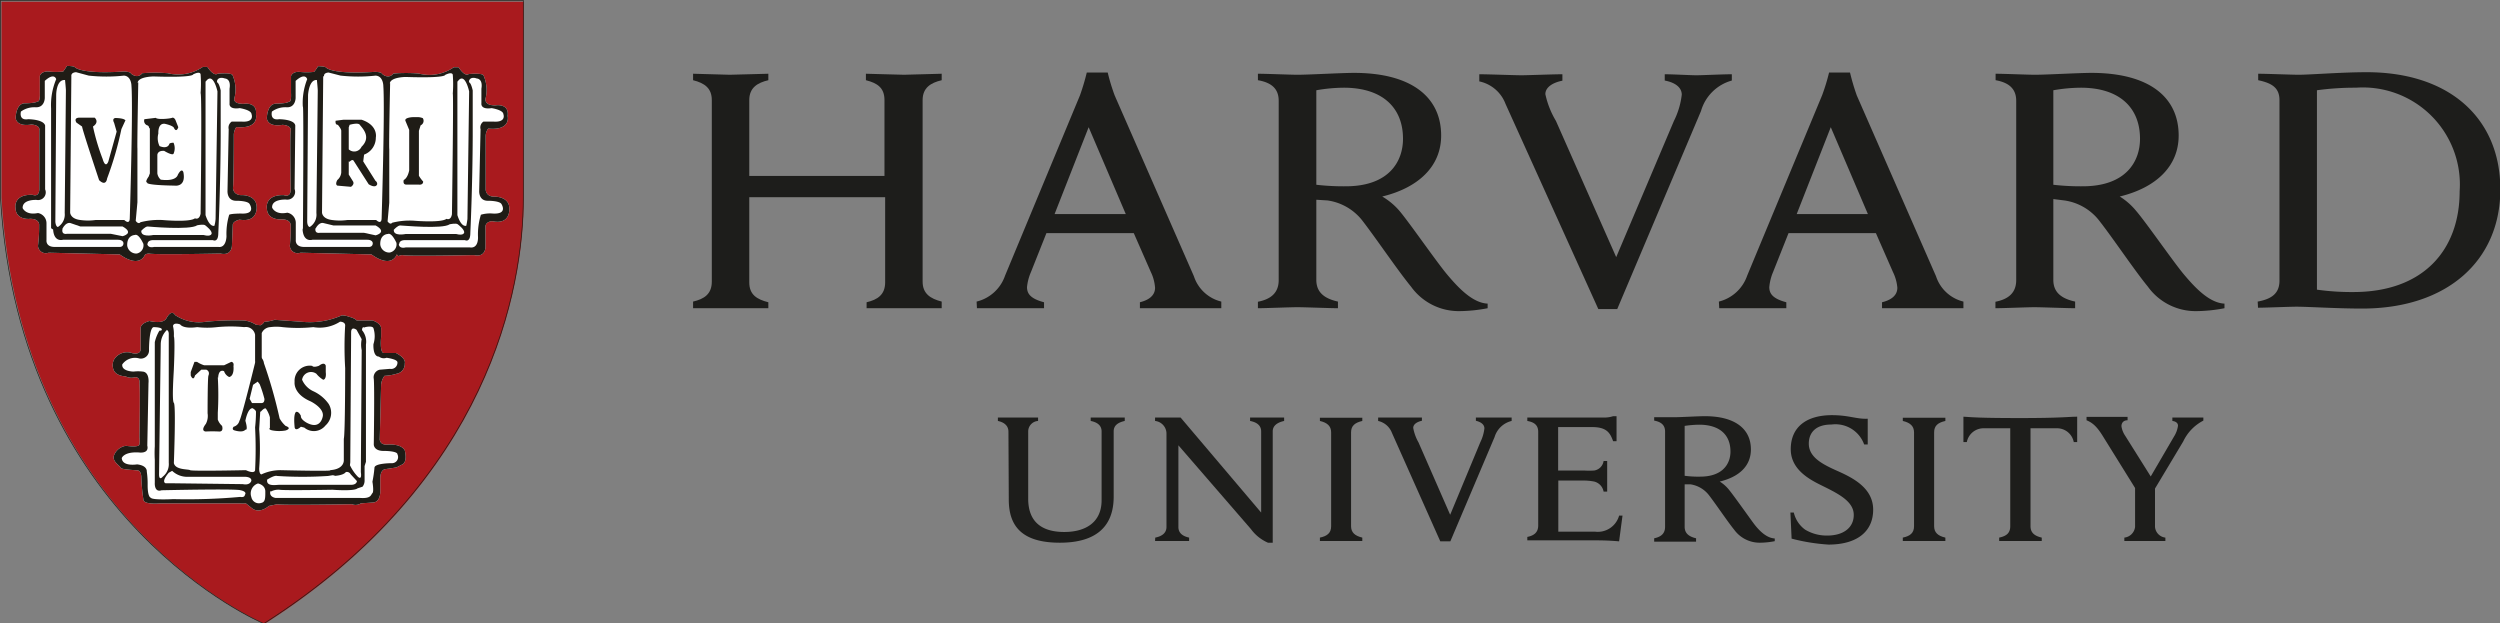 <svg xmlns="http://www.w3.org/2000/svg" xmlns:xlink="http://www.w3.org/1999/xlink" viewBox="0 0 146.81 36.6"><rect x="0" y="0" width="146.81" height="36.6" fill="#808080" stroke="none"/><defs><style>.cls-1,.cls-5,.cls-8,.cls-9{fill:none;}.cls-2{clip-path:url(#clip-path);}.cls-3{fill:#1d1d1b;}.cls-4{fill:#a91a1e;}.cls-5,.cls-8,.cls-9{stroke:#1f1c16;}.cls-5{stroke-width:0.04px;}.cls-6{fill:#fff;}.cls-7{fill:#1f1c16;}.cls-8{stroke-width:0px;}.cls-9{stroke-width:0px;}</style><clipPath id="clip-path" transform="translate(-3.7 -1.9)"><rect class="cls-1" width="153.8" height="40.24"/></clipPath></defs><title>harvard</title><g id="Layer_2" data-name="Layer 2"><g id="Layer_1-2" data-name="Layer 1"><g class="cls-2"><g class="cls-2"><path class="cls-3" d="M62.92,27.25c0-.31-.2-.54-.62-.63v-.2l1.21,0,1.15,0v.2a.62.62,0,0,0-.58.63v3.94c0,1.25.68,1.95,2.12,1.95,1.23,0,2.19-.55,2.19-1.86V27.23c0-.29-.18-.52-.64-.61v-.2l1,0,1,0v.2c-.45.1-.65.3-.65.61v3.84c0,1.72-1,2.7-3.16,2.7s-3-.91-3-2.53Z" transform="translate(-3.7 -1.9)"/><path class="cls-3" d="M71.54,33.47c.47-.09.66-.33.66-.62V27.4a.75.75,0,0,0-.67-.78v-.2l.84,0c.18,0,.47,0,.66,0L77.76,32V27.23c0-.29-.18-.52-.65-.61v-.2l1,0,1,0v.2c-.45.1-.67.31-.67.61v6.54h-.28a2.44,2.44,0,0,1-1-.8L72.9,28.05v4.8c0,.29.17.52.63.62v.2l-1,0-1,0Z" transform="translate(-3.7 -1.9)"/><path class="cls-3" d="M108.84,32h.2a1.72,1.72,0,0,0,.66,1,2.45,2.45,0,0,0,1.31.35c.95,0,1.55-.47,1.55-1.21s-.77-1.18-1.7-1.64c-.68-.34-2-.91-2-2.22s.93-2,2.42-2c1,0,1.44.24,2.1.21V28h-.21a1.79,1.79,0,0,0-1.92-1.17c-1,0-1.33.55-1.33,1.12,0,.8.79,1.21,1.69,1.61s2.09,1,2.09,2.27-.93,2.05-2.63,2.05a11.32,11.32,0,0,1-2.16-.35Z" transform="translate(-3.7 -1.9)"/><path class="cls-3" d="M130.25,30.37v2.47a.69.69,0,0,0,.61.63v.2l-1.22,0-1.19,0v-.2a.71.71,0,0,0,.63-.63V30.48m.07.19-1.92-3.09c-.33-.54-.58-.83-1-1v-.2l1.18,0,1.23,0v.2c-.25,0-.36.16-.36.35a1.33,1.33,0,0,0,.22.56L130,29.88l1.37-2.35a1.57,1.57,0,0,0,.23-.63c0-.14-.1-.25-.33-.28v-.2l.87,0,.95,0v.18a2.64,2.64,0,0,0-1.18,1.22l-1.75,2.92" transform="translate(-3.7 -1.9)"/><path class="cls-3" d="M93.39,26.42H97.9a1.63,1.63,0,0,0,.53-.08h.2l0,1.47h-.2c-.17-.46-.35-.83-1.23-.83h-2v2.55h1.52a4.47,4.47,0,0,0,.6,0,.66.66,0,0,0,.55-.56h.21c0,.22,0,.73,0,.88s0,.68,0,.92h-.21a.74.74,0,0,0-.55-.59,3.09,3.09,0,0,0-.6-.06H95.21v3h2.14a1.3,1.3,0,0,0,1.43-.94l.2,0-.2,1.51c-.69-.06-1.11-.06-1.89-.06H94.63l-1.24,0v-.2c.41-.08.64-.28.64-.67V27.26c0-.35-.18-.56-.64-.64Z" transform="translate(-3.7 -1.9)"/><path class="cls-3" d="M81.87,27.29c0-.37-.23-.57-.66-.67v-.19l1.25,0,1.24,0v.19c-.43.1-.66.28-.66.67V32.8c0,.37.23.57.66.67v.2l-1.24,0-1.25,0v-.2c.44-.09.66-.28.66-.67Z" transform="translate(-3.7 -1.9)"/><path class="cls-3" d="M116.1,27.29c0-.37-.23-.57-.66-.67v-.19l1.25,0,1.25,0v.19c-.44.1-.66.28-.66.67V32.8c0,.37.22.57.66.67v.2l-1.25,0-1.25,0v-.2c.44-.09.66-.28.66-.67Z" transform="translate(-3.7 -1.9)"/><path class="cls-3" d="M122.37,26.45c-2.47,0-2.87-.05-3.37-.08v1.49h.2a1,1,0,0,1,1-.81h1.55V32.8c0,.39-.21.58-.65.67v.2l1.26,0,1.24,0v-.2c-.44-.1-.66-.3-.66-.67V27.05h1.54a1,1,0,0,1,1,.81h.2V26.37c-.5,0-.89.08-3.37.08" transform="translate(-3.7 -1.9)"/><path class="cls-3" d="M102.63,29.84a6,6,0,0,0,.91.05c1.35,0,1.78-.78,1.78-1.47,0-1-.65-1.58-1.84-1.58a6.22,6.22,0,0,0-.85.07Zm0,3c0,.37.24.57.67.67v.2l-1.25,0-1.21,0v-.2c.4-.08.64-.28.64-.67V27.24c0-.34-.19-.56-.64-.64v-.2l1.22,0c.35,0,1.36-.06,1.76-.06,1.73,0,2.7.72,2.7,1.95,0,1-.72,1.62-1.83,1.89a2.15,2.15,0,0,1,.51.44c.3.36,1.13,1.54,1.47,2s.78.88,1.25.9v.16a4.63,4.63,0,0,1-.86.09,1.85,1.85,0,0,1-1.52-.76c-.39-.48-1.06-1.48-1.46-2a1.69,1.69,0,0,0-1.12-.67l-.33,0Z" transform="translate(-3.7 -1.9)"/><path class="cls-3" d="M85.44,27.32a1.13,1.13,0,0,0-.81-.7v-.2l1.34,0,1.23,0v.19c-.24.05-.51.18-.51.42a2.68,2.68,0,0,0,.31.85l1.86,4.25,1.77-4.26a2.48,2.48,0,0,0,.24-.81c0-.23-.2-.38-.5-.45v-.19l1,0,1.1,0v.2a1.38,1.38,0,0,0-1,.94l-2.6,6.13h-.59Z" transform="translate(-3.7 -1.9)"/><path class="cls-3" d="M92.11,8a2.11,2.11,0,0,0-1.54-1.32V6.26c.49,0,2.1.06,2.47.06s1.91-.06,2.41-.06v.38c-.45.08-1,.33-1,.79A5.16,5.16,0,0,0,95.07,9l3.54,8L102,9a4.6,4.6,0,0,0,.46-1.54c0-.43-.4-.72-1-.83V6.26c.44,0,1.52.06,1.86.06s1.59-.06,2.08-.06v.37a2.6,2.6,0,0,0-1.81,1.79L98.67,20.05H97.56Z" transform="translate(-3.7 -1.9)"/><path class="cls-3" d="M44.4,19.61c.65-.15,1.1-.44,1.1-1.17V7.78c0-.7-.42-1-1.1-1.17V6.23l2.15.06c.41,0,1.93-.06,2.27-.06v.38c-.64.15-1.12.44-1.12,1.17v4.45h7.94V7.78c0-.73-.42-1-1.09-1.17V6.23c.33,0,1.83.06,2.24.06L59,6.23v.38c-.64.15-1.12.44-1.12,1.17V18.44c0,.7.45,1,1.12,1.17V20l-2.17,0-2.24,0v-.35c.64-.15,1.09-.44,1.09-1.17v-5H47.7v5c0,.73.45,1,1.12,1.17V20l-2.27,0L44.4,20Z" transform="translate(-3.7 -1.9)"/><path class="cls-3" d="M139.76,18.91a14.65,14.65,0,0,0,2.14.14c4.11,0,6.24-2.47,6.24-5.91a5.7,5.7,0,0,0-6.09-6.09,16.45,16.45,0,0,0-2.29.15Zm-3.48.7c.82-.15,1.28-.48,1.28-1.23V7.78c0-.73-.45-1-1.25-1.17V6.23c.46,0,2,.06,2.37.06.67,0,2.53-.15,4-.15,4.89,0,7.85,2.73,7.85,6.88s-3.08,7-8.12,7c-1.45,0-3.18-.11-3.85-.11-.41,0-1.8.06-2.26.06Z" transform="translate(-3.7 -1.9)"/><path class="cls-3" d="M81,12.75a14,14,0,0,0,1.72.09c2.57,0,3.37-1.48,3.37-2.79,0-1.85-1.23-3-3.48-3A9.74,9.74,0,0,0,81,7.2Zm0,5.59c0,.71.45,1.09,1.27,1.27V20c-.46,0-1.95-.06-2.38-.06S78,20,77.57,20v-.38c.77-.15,1.22-.53,1.22-1.27V7.82c0-.65-.35-1.06-1.22-1.21V6.23c.46,0,1.91.06,2.32.06.67,0,2.57-.11,3.33-.11,3.28,0,5.11,1.36,5.11,3.68,0,1.83-1.36,3.07-3.46,3.58a4,4,0,0,1,1,.83c.58.68,2.18,3,2.82,3.76s1.48,1.66,2.37,1.7V20a9.06,9.06,0,0,1-1.63.17,3.45,3.45,0,0,1-2.87-1.44c-.75-.91-2.06-2.84-2.8-3.8a3.15,3.15,0,0,0-2.11-1.26L81,13.63Z" transform="translate(-3.7 -1.9)"/><path class="cls-3" d="M124.28,12.75a14,14,0,0,0,1.72.09c2.57,0,3.37-1.48,3.37-2.79,0-1.85-1.23-3-3.48-3a9.74,9.74,0,0,0-1.61.15Zm0,5.59c0,.71.45,1.09,1.28,1.27V20c-.46,0-2-.06-2.39-.06s-1.83.06-2.29.06v-.38c.77-.15,1.22-.53,1.22-1.27V7.82c0-.65-.36-1.06-1.21-1.21V6.23c.46,0,1.9.06,2.31.06.67,0,2.58-.11,3.32-.11,3.3,0,5.12,1.36,5.12,3.68,0,1.83-1.36,3.07-3.46,3.58a3.88,3.88,0,0,1,.95.83c.59.68,2.19,3,2.83,3.76s1.48,1.66,2.37,1.7V20a9,9,0,0,1-1.62.17,3.45,3.45,0,0,1-2.88-1.44c-.75-.91-2.05-2.84-2.8-3.8a3.15,3.15,0,0,0-2.11-1.26l-.64-.08Z" transform="translate(-3.7 -1.9)"/><path class="cls-3" d="M69.81,14.47l-2.18-5.1-2,5.1Zm-8.76,5.14a2.35,2.35,0,0,0,1.67-1.52L67.12,7.5a13.09,13.09,0,0,0,.4-1.34h1.23a11.52,11.52,0,0,0,.41,1.35l4.65,10.61a2.25,2.25,0,0,0,1.61,1.49V20l-2.43,0-2.35,0v-.35c.68-.17.89-.51.89-.85a2.54,2.54,0,0,0-.25-.93l-1-2.28H65.15l-.91,2.29a2.94,2.94,0,0,0-.23.88c0,.38.2.68,1,.89V20l-1.94,0-2,0Z" transform="translate(-3.7 -1.9)"/><path class="cls-3" d="M113.39,14.47l-2.18-5.1-2,5.1Zm-8.75,5.14a2.36,2.36,0,0,0,1.66-1.52L110.7,7.5a11.57,11.57,0,0,0,.41-1.34h1.23a13,13,0,0,0,.4,1.35l4.65,10.61A2.25,2.25,0,0,0,119,19.61V20l-2.43,0-2.35,0v-.35c.69-.17.9-.51.9-.85a2.57,2.57,0,0,0-.26-.93l-1-2.28h-5.13l-.91,2.29a2.92,2.92,0,0,0-.22.88c0,.38.2.68,1,.89V20l-1.94,0-2,0Z" transform="translate(-3.7 -1.9)"/><path class="cls-4" d="M3.79,2H34.46V13.54c0,5.31-2,16.57-15.22,25,0,0-14.35-6-15.45-25Z" transform="translate(-3.7 -1.9)"/><path class="cls-5" d="M3.73,1.92h30.7v11.6c0,5.31-2,16.57-15.24,25,0,0-14.36-6-15.46-25Z" transform="translate(-3.7 -1.9)"/><path class="cls-6" d="M27,16.84s-.27.87-1.49,0l-4.17-.1a.46.46,0,0,1-.62-.4,9.49,9.49,0,0,0,.05-1.24s0-.32-.53-.32c0,0-.84.09-.87-.65,0,0-.14-.8,1-.77,0,0,.38.17.4-.3,0,0-.05-3.23,0-3.48,0,0,.1-.3-.48-.35,0,0-.82.18-.92-.37,0,0,0-.82.5-.87,0,0,.67,0,.8-.12,0,0,.15.09.12-.5l0-1s.07-.27.49-.25a3.71,3.71,0,0,0,.87,0,3.2,3.2,0,0,0,.23-.33s.4,0,.47.08.6.4,2.86.25c0,0,.35,0,.42.1s.42.32.67,0a8.82,8.82,0,0,1,1.49,0,2.51,2.51,0,0,0,2.06-.37l.28,0s.35.57.59.4c0,0,.75-.08.87.07a2.11,2.11,0,0,1,.13,1.34s-.15.43.57.43c0,0,.82-.15.72.62,0,0,.22.87-1.14.74a.75.75,0,0,0-.15.43s0,2.83,0,3.15c0,0,0,.45.57.42,0,0,.8,0,.82.67,0,0,.1,1-1,.77,0,0-.35,0-.4.28l0,1.24s0,.62-.67.47c-.1,0-3.88.08-4.2,0,0,0-.18,0-.23.07" transform="translate(-3.7 -1.9)"/><path class="cls-6" d="M19,21a.5.5,0,0,0,.22-.2,2.34,2.34,0,0,0,.6-.12l1.64.12a4.6,4.6,0,0,0,2.31-.38,1.18,1.18,0,0,1,.42.08s.35.08.45.22l.94,0s.55.17.5.52v.45s-.1.89.15.94h.72s.6.28.52.62a.58.58,0,0,1-.49.6,2.81,2.81,0,0,1-.7.12,1.05,1.05,0,0,0-.2.5L26,27.71s0,.34.47.3c0,0,.77-.08,1,.34,0,0,.2.72-.2.85l-.29.15-.65.1s-.27,0-.3.49v.87s0,.6-.45.6l-.69.05a.57.57,0,0,1-.52.05s-4.23.07-4.38,0l-.5.1s-.54.5-1,.13l-.35-.28a1.39,1.39,0,0,1-.35,0c-.1,0-4.67,0-4.67,0s-1,.1-1-.23A11.32,11.32,0,0,1,12,29.92s0-.37-.22-.4c0,0-1-.05-1-.15s-.53-.37-.38-.74a.88.88,0,0,1,.7-.55s.79.13.79-.1a1.38,1.38,0,0,0,0-.4s.05-2.95,0-3.15c0,0,.07-.38-.25-.38a.79.79,0,0,1-.57-.05s-.6,0-.72-.44a.73.73,0,0,1,.05-.55.9.9,0,0,1,1.07-.37s.44.12.49-.2l0-1.2s-.1-.32.52-.49c0,0,.8.22,1-.17,0,0,.28-.55.5-.18a2.5,2.5,0,0,0,1.77.4,17.08,17.08,0,0,1,2.28-.08,1.63,1.63,0,0,1,.7.25Z" transform="translate(-3.7 -1.9)"/><path class="cls-6" d="M12.22,16.84s-.27.87-1.49,0l-4.18-.1a.46.46,0,0,1-.62-.4A9.49,9.49,0,0,0,6,15.08s0-.33-.52-.33c0,0-.85.11-.87-.64,0,0-.15-.8,1-.77,0,0,.37.17.4-.3,0,0,0-3.23,0-3.48,0,0,.1-.3-.47-.35,0,0-.82.18-.92-.37,0,0,0-.82.5-.87,0,0,.67,0,.79-.12,0,0,.15.1.13-.5l0-1s.08-.27.5-.25a3.71,3.71,0,0,0,.87,0,3.62,3.62,0,0,0,.22-.33s.4,0,.47.08.6.4,2.86.25c0,0,.35,0,.42.1s.43.32.67,0a9,9,0,0,1,1.5,0,2.56,2.56,0,0,0,2.06-.37l.27,0s.35.57.6.4c0,0,.74-.08.87.07a2.07,2.07,0,0,1,.12,1.34S17.31,8,18,8c0,0,.82-.15.73.62,0,0,.22.87-1.15.74a.84.84,0,0,0-.15.43s0,2.83-.05,3.15c0,0,0,.45.57.42,0,0,.8,0,.82.68,0,0,.1.94-1,.76,0,0-.35.06-.4.28l-.05,1.24s0,.62-.67.47c-.1,0-3.87.08-4.2,0,0,0-.17,0-.22.07" transform="translate(-3.7 -1.9)"/><path class="cls-7" d="M27,16.84s-.27.87-1.49,0l-4.17-.1a.46.46,0,0,1-.62-.4,9.49,9.49,0,0,0,.05-1.24s0-.32-.53-.32c0,0-.84.09-.87-.65,0,0-.14-.8,1-.77,0,0,.38.17.4-.3,0,0-.05-3.23,0-3.48,0,0,.1-.3-.48-.35,0,0-.82.18-.92-.37,0,0,0-.82.5-.87,0,0,.67,0,.8-.12,0,0,.15.09.12-.5l0-1s.07-.27.49-.25a3.71,3.71,0,0,0,.87,0,3.2,3.2,0,0,0,.23-.33s.4,0,.47.08.6.4,2.86.25c0,0,.35,0,.42.1s.42.32.67,0a8.82,8.82,0,0,1,1.49,0,2.51,2.51,0,0,0,2.06-.37l.28,0s.35.57.59.4c0,0,.75-.08.87.07a2.11,2.11,0,0,1,.13,1.34s-.15.43.57.43c0,0,.82-.15.72.62,0,0,.22.87-1.14.74a.75.75,0,0,0-.15.43s0,2.83,0,3.15c0,0,0,.45.57.42,0,0,.8,0,.82.67,0,0,.1,1-1,.77,0,0-.35,0-.4.28l0,1.24s0,.62-.67.47c-.1,0-3.88.08-4.2,0,0,0-.18,0-.23.07" transform="translate(-3.7 -1.9)"/><path class="cls-8" d="M27,16.84s-.27.88-1.49,0l-4.17-.1a.46.46,0,0,1-.62-.4,9.49,9.49,0,0,0,.05-1.24s0-.32-.53-.32c0,0-.84.1-.87-.65,0,0-.14-.8,1-.77,0,0,.38.17.4-.3,0,0-.05-3.23,0-3.48,0,0,.1-.3-.48-.35,0,0-.82.18-.92-.37,0,0,0-.82.5-.87,0,0,.67,0,.8-.12,0,0,.15.09.12-.5l0-1s.07-.27.49-.25a3.71,3.71,0,0,0,.87,0,3.2,3.2,0,0,0,.23-.33s.4,0,.47.08.6.4,2.86.25c0,0,.35,0,.42.1s.42.32.67,0a8.82,8.82,0,0,1,1.49,0,2.56,2.56,0,0,0,2.06-.37l.28,0s.35.57.59.4c0,0,.75-.08.87.07a2.11,2.11,0,0,1,.13,1.34s-.15.43.57.43c0,0,.82-.15.72.62,0,0,.22.87-1.14.74a.75.75,0,0,0-.15.43s0,2.83,0,3.15c0,0,0,.45.57.43,0,0,.8-.06.82.66,0,0,.1,1-1,.77,0,0-.35.06-.4.28l0,1.24s0,.62-.67.47c-.1,0-3.88.08-4.2,0C27.23,16.77,27.05,16.75,27,16.84Z" transform="translate(-3.7 -1.9)"/><path class="cls-6" d="M22.31,6.6s.05.5.05.63-.08,7.18-.08,7.18a.85.85,0,0,1-.39.82s-.13,0-.15-.3l.05-7.45s.05-.93.52-.88" transform="translate(-3.7 -1.9)"/><path class="cls-9" d="M22.31,6.6s.05.5.05.63-.08,7.18-.08,7.18a.84.84,0,0,1-.39.82s-.13,0-.15-.3l.05-7.46S21.83,6.55,22.31,6.6Z" transform="translate(-3.7 -1.9)"/><path class="cls-6" d="M21.49,15.3s.05-7,0-7.13,0,.1,0,.1a3.79,3.79,0,0,1,.25-1.72s-.1-.42-.68.1l0,1s0,.57-.52.55a1.34,1.34,0,0,0-.87.25s-.15.54.42.45c0,0,.9,0,.95.37L21,13a.46.46,0,0,1-.5.62s-.85-.05-.82.47c0,0,.17.45.89.3a.61.61,0,0,1,.5.6V16s-.05.38.45.4h3.87s.2,0,.2-.22c0,0,0-.2-.32-.2l-3.23,0s-.52.17-.57-.6" transform="translate(-3.7 -1.9)"/><path class="cls-6" d="M22.23,15.29s-.1.35.28.28h2.56l.69.15s.72-.18,0-.58c0,0-2.28,0-2.48,0L22.7,15s-.24-.1-.47.32" transform="translate(-3.7 -1.9)"/><path class="cls-9" d="M22.23,15.29s-.1.35.28.28h2.56l.69.15s.72-.18,0-.58c0,0-2.28,0-2.48,0L22.7,15S22.46,14.87,22.23,15.29Z" transform="translate(-3.7 -1.9)"/><path class="cls-6" d="M26.48,15.64s-.47,0-.45.62a.53.53,0,0,0,.55.47.49.49,0,0,0,.4-.57s-.27-.62-.5-.52" transform="translate(-3.7 -1.9)"/><path class="cls-6" d="M26.83,15.39s.22-.25.37-.25,2.49.23,2.91-.07c0,0,.37-.08.47,0s.38.3.38.47c0,0,0,.23-.48.1l-2.95,0s-.78.17-.7-.28" transform="translate(-3.7 -1.9)"/><path class="cls-9" d="M26.83,15.39s.22-.25.37-.25,2.49.23,2.91-.07c0,0,.37-.08.47,0s.38.3.38.47c0,0,0,.23-.48.1l-2.95,0S26.75,15.84,26.83,15.39Z" transform="translate(-3.7 -1.9)"/><path class="cls-6" d="M27.15,16.2s0-.2.35-.2L31,16s.32.18.32-.42c0,0,.13-2.71.14-5.69,0-.89,0-1.82,0-2.68,0,0-.08-.38-.18-.45s0-.4.42-.25c0,0,.37,0,.27.6l0,.86s-.07.38.6.28c0,0,.67.1.69.35,0,0,.2.5-.59.44h-.58a.41.41,0,0,0-.17.45l-.08,3.61s-.05.62.55.59c0,0,.62,0,.75.18,0,0,.42.62-.5.57a1.88,1.88,0,0,0-.7.07,3.89,3.89,0,0,0-.17,1.3s.05.69-.47.62c0,0-3.46,0-3.78,0,0,0-.35.1-.4-.17" transform="translate(-3.7 -1.9)"/><path class="cls-6" d="M22.68,6.38l-.07,8s0,.37.59.44a3.31,3.31,0,0,0,.9,0s.47,0,1.69,0c0,0,.3.3.32-.08,0,0,.2-6.46.1-7.8,0,0,0-.57-.45-.6a9.42,9.42,0,0,1-2.06,0L23,6.16s-.3,0-.27.22" transform="translate(-3.7 -1.9)"/><path class="cls-6" d="M26.61,6.78s-.08,3.75-.05,3.87l0,3.16-.1,1.09s.15.23.27.08A4.16,4.16,0,0,1,28,14.86s1.6.14,1.92-.11c0,0,.25.13.32-.27,0,0,.1-7,.05-7.08a7.39,7.39,0,0,0,0-1.1s0-.22-.45,0c0,0,.05.2-2.31.12,0,0-.89,0-.94.38" transform="translate(-3.7 -1.9)"/><path class="cls-6" d="M30.56,6.68l0,7.85s.19.7.52.63a3.73,3.73,0,0,0,.07-.4l.1-7.49s-.25-1.19-.67-.59" transform="translate(-3.7 -1.9)"/><path class="cls-9" d="M30.56,6.68l0,7.85s.2.7.53.63a1.86,1.86,0,0,0,.07-.4l.1-7.49S31,6.08,30.56,6.68Z" transform="translate(-3.7 -1.9)"/><path class="cls-7" d="M27.51,9c-.08-.2.42-.22.42-.22l.25,0a.77.77,0,0,1,.35.06.29.29,0,0,1-.13.42l-.1.32c0,.28,0,2.64,0,2.64a1.84,1.84,0,0,0,.25.34c0,.23-.27.18-.27.18l-.72,0c-.23,0-.15-.27-.15-.27.25-.13.32-.57.32-.57V9.53Z" transform="translate(-3.7 -1.9)"/><path class="cls-7" d="M24.18,9.38c0,.54,0,1.29,0,1.29a.47.47,0,0,0,.75-.15c.62-.6,0-1.14-.1-1.29s-.6,0-.6,0Zm0,2,0,.77.23.37c.15.2-.1.35-.1.35l-.8-.07c-.15-.08,0-.33,0-.33a.64.64,0,0,0,.23-.44l0-1.45,0-1c0-.12-.2-.35-.2-.35-.18,0-.13-.24-.13-.24s.47-.06.47-.06h1.05c1,.33.84,1.05.84,1.05a1.06,1.06,0,0,1-.69,1l-.05.4.72,1.14a.22.22,0,0,1,.1.2c-.1.27-.5,0-.5,0l-.89-1.39c-.08-.1-.23.07-.23.07" transform="translate(-3.7 -1.9)"/><path class="cls-7" d="M19,21a.5.5,0,0,0,.22-.2,2.34,2.34,0,0,0,.6-.12l1.64.12a4.6,4.6,0,0,0,2.31-.38,1.18,1.18,0,0,1,.42.08s.35.08.45.22l.94,0s.55.17.5.52v.45s-.1.89.15.94h.72s.6.28.52.62a.58.58,0,0,1-.49.6,2.81,2.81,0,0,1-.7.12,1.05,1.05,0,0,0-.2.5L26,27.71s0,.34.47.3c0,0,.77-.08,1,.34,0,0,.2.72-.2.85l-.29.15-.65.1s-.27,0-.3.49v.87s0,.6-.45.6l-.69.05a.57.57,0,0,1-.52.05s-4.23.07-4.38,0l-.5.1s-.54.5-1,.13l-.35-.28a1.39,1.39,0,0,1-.35,0c-.1,0-4.67,0-4.67,0s-1,.1-1-.23A11.32,11.32,0,0,1,12,29.92s0-.37-.22-.4c0,0-1-.05-1-.15s-.53-.37-.38-.74a.88.88,0,0,1,.7-.55s.79.13.79-.1a1.38,1.38,0,0,0,0-.4s.05-2.95,0-3.15c0,0,.07-.38-.25-.38a.79.79,0,0,1-.57-.05s-.6,0-.72-.44a.73.73,0,0,1,.05-.55.9.9,0,0,1,1.07-.37s.44.12.49-.2l0-1.2s-.1-.32.52-.49c0,0,.8.22,1-.17,0,0,.28-.55.5-.18a2.5,2.5,0,0,0,1.77.4,17.08,17.08,0,0,1,2.28-.08,1.63,1.63,0,0,1,.7.25Z" transform="translate(-3.7 -1.9)"/><path class="cls-8" d="M19,21a.5.5,0,0,0,.22-.2,2,2,0,0,0,.6-.13l1.64.13a4.6,4.6,0,0,0,2.31-.38,1.18,1.18,0,0,1,.42.08s.35.07.45.22l.94,0s.55.17.5.52v.45s-.1.89.15.94h.72s.6.28.52.62a.58.58,0,0,1-.49.6,2.81,2.81,0,0,1-.7.12,1.17,1.17,0,0,0-.2.5L26,27.68s0,.34.47.3c0,0,.77-.08,1,.34,0,0,.2.72-.2.85l-.29.15-.65.1s-.27,0-.3.49v.87s0,.6-.45.6l-.69.05a.57.57,0,0,1-.52.05s-4.23.08-4.38,0l-.5.1s-.54.5-1,.13l-.35-.28a1.39,1.39,0,0,1-.35,0c-.1,0-4.67.05-4.67.05s-1,.1-1-.22A11.5,11.5,0,0,1,12,29.89s0-.37-.22-.4c0,0-1,0-1-.15s-.52-.37-.37-.74a.88.88,0,0,1,.7-.55s.79.13.79-.1a1.38,1.38,0,0,0,0-.4S12,24.6,12,24.4c0,0,.07-.38-.25-.38a.79.79,0,0,1-.57-.05s-.6,0-.72-.44a.73.73,0,0,1,.05-.55.9.9,0,0,1,1.07-.37s.44.12.49-.2l0-1.2s-.1-.32.52-.49c0,0,.79.22,1-.18,0,0,.28-.54.5-.17a2.48,2.48,0,0,0,1.76.4,17.23,17.23,0,0,1,2.29-.08,1.63,1.63,0,0,1,.7.25Z" transform="translate(-3.7 -1.9)"/><path class="cls-6" d="M19.62,30.76a.93.93,0,0,1,.5-.1c.2.05,3.11,0,3.11,0s1.26.1,1.46-.08l.3-.1a.57.57,0,0,0,.12-.34c0-.2,0-.87,0-.87l.08-.25s0-.25,0-6.89a1.05,1.05,0,0,0-.23-.84s0-.2.1-.17.05,0,.05,0,.45-.12.52.05a1.54,1.54,0,0,1,0,.94s-.05.73.32.73a.47.47,0,0,0,.45.07s.64.08.64.27a.37.37,0,0,1-.44.38l-.6.05a.46.46,0,0,0-.35.54c.05.47,0,3.86,0,3.86s0,.39.62.37c0,0,.77,0,.77.2a.36.36,0,0,1-.35.52s-1,0-1,.27a7,7,0,0,1-.12.82s.1.57,0,.67-.07.33-.74.28c0,0-4.28,0-4.95,0,0,0-.4-.05-.3-.4" transform="translate(-3.7 -1.9)"/><path class="cls-6" d="M18.85,30.29s.43.08.43.47,0,.62-.23.67a.45.45,0,0,1-.59-.34.62.62,0,0,1,.39-.8" transform="translate(-3.7 -1.9)"/><path class="cls-6" d="M19.35,30.09s.45-.3.62-.24a22.71,22.71,0,0,0,3,0c.69-.12.27,0,.27,0s.6,0,.77-.23a.25.25,0,0,1,.28.13l.37.4s0,.24-.4.22c0,0-4,0-4.17,0s-.77.12-.7-.3" transform="translate(-3.7 -1.9)"/><path class="cls-9" d="M19.35,30.09s.45-.3.62-.25a22.29,22.29,0,0,0,3,0c.7-.12.27,0,.27,0s.6,0,.77-.22a.25.25,0,0,1,.28.13l.37.4s0,.24-.4.22c0,0-4,0-4.18,0S19.27,30.51,19.35,30.09Z" transform="translate(-3.7 -1.9)"/><path class="cls-6" d="M13.46,21.27s.17,0,.15.3l0,7.5a.93.93,0,0,1-.35.82s-.22.28-.22-.14l.1-7.66a1.18,1.18,0,0,1,.37-.82" transform="translate(-3.7 -1.9)"/><path class="cls-9" d="M13.46,21.27s.17,0,.15.3l0,7.5a1,1,0,0,1-.35.83s-.23.27-.23-.15l.11-7.66A1.18,1.18,0,0,1,13.46,21.27Z" transform="translate(-3.7 -1.9)"/><path class="cls-6" d="M13.06,21.32a2.38,2.38,0,0,0-.27.67l0,1.67s0,1.07,0,1.19,0,3.26,0,3.26a6.69,6.69,0,0,0,0,.79v1.34s-.05.6.4.45c0,0,4.37-.1,4.64,0,0,0,.4.07.25.27,0,0,0,.17-.27.12a34.18,34.18,0,0,1-3.93.13s-1.24.07-1.32-.08c0,0-.19,0-.19-.74a5.05,5.05,0,0,0-.05-.8s.05-.35-.57-.42c0,0-.87.15-.9-.37,0,0,.12-.38,1-.33,0,0,.62.1.5-.4l.07-3.67s.08-.65-.35-.68a2.06,2.06,0,0,0-.52,0s-.72,0-.67-.42a.91.91,0,0,1,1-.35.48.48,0,0,0,.57-.52s0-1.27.27-1.32c0,0,.63,0,.45.2" transform="translate(-3.7 -1.9)"/><path class="cls-6" d="M13.81,29.55a1.28,1.28,0,0,0,.92.35l3.37,0s.38,0,.36.23c0,0-.06.29-.5.2l-4.08-.05-.45,0s-.3-.05.18-.62Z" transform="translate(-3.7 -1.9)"/><path class="cls-9" d="M13.81,29.55a1.23,1.23,0,0,0,.92.34l3.38.05s.37,0,.35.23c0,0-.05.3-.5.2l-4.08-.05-.45,0s-.3-.05.18-.62Z" transform="translate(-3.7 -1.9)"/><path class="cls-6" d="M24.25,29.22a2.55,2.55,0,0,0,.44.65s.28.32.2-.25l.05-7.16a1.56,1.56,0,0,1,0-.64l-.3-.55s-.32-.25-.32.15l-.05,7.63Z" transform="translate(-3.7 -1.9)"/><path class="cls-9" d="M24.24,29.22a2.64,2.64,0,0,0,.45.65s.28.32.2-.25l.05-7.16a1.56,1.56,0,0,1,0-.64l-.3-.55s-.32-.25-.32.15l-.05,7.63Z" transform="translate(-3.7 -1.9)"/><path class="cls-6" d="M18.73,25.82A8.56,8.56,0,0,1,18.68,27a24.34,24.34,0,0,1,0,2.51s0,.25-.54,0c0,0-3.18.07-3.28,0s-.87,0-.95-.42c0,0,.13-3.4,0-3.53s0-1.86,0-2c0,0,.08-1.71,0-1.91a2.14,2.14,0,0,0-.05-.6s0-.24.42-.1c0,0,.15.28,1,.16a5,5,0,0,0,1.17,0,8.24,8.24,0,0,1,1.59,0,.55.55,0,0,1,.64.45l0,1.54.15.5.17-.13.07-.37,0-1.64a.58.58,0,0,1,.5-.35,2.74,2.74,0,0,1,.72,0,8.59,8.59,0,0,0,1.81,0,2.21,2.21,0,0,0,1.57-.32s.3,0,.3.22a20.73,20.73,0,0,0,0,2.51s0,3.88-.08,4.15l0,1.25s.05.54-.82.59c0,0,.55.08-2.88,0a2.61,2.61,0,0,0-1.14.25s-.13,0-.13-.35a15.37,15.37,0,0,0,0-2.31L19,25.79Z" transform="translate(-3.7 -1.9)"/><path class="cls-7" d="M16.49,24.05a18.07,18.07,0,0,1,0,2.09l0,.4a.91.91,0,0,0,.25.37s.12.35-.18.33a7.51,7.51,0,0,0-.77,0s-.35,0,0-.45a1,1,0,0,0,.1-.62s0-2.09.05-2.21.05-.27-.12-.35l-.3,0-.37.34s-.08.38-.25,0v-.2l.22-.6.15,0a1.59,1.59,0,0,0,.42.2h1.17l.42-.2s.18,0,.13.25c0,0,.07.57-.25.64a.56.56,0,0,1-.3-.34s-.32-.18-.35.39" transform="translate(-3.7 -1.9)"/><path class="cls-7" d="M22,23.38a.89.89,0,0,0-1,.95s-.11.69.94,1.14c0,0,.77.37.72.85,0,0-.1.84-.92.42,0,0-.4-.2-.37-.42,0,0-.13-.28-.28-.23,0,0-.17.05-.09.87,0,0,0,.33.37,0l.2.05a.87.87,0,0,0,1.24-.12A1,1,0,0,0,23,25.62a2.25,2.25,0,0,0-.89-.74,1.32,1.32,0,0,1-.67-.68.53.53,0,0,1,.84-.35,1.49,1.49,0,0,0,.4.35s.2,0,.15-.45l0-.37s-.05-.27-.4,0c0,0-.32.13-.4,0" transform="translate(-3.7 -1.9)"/><path class="cls-7" d="M18.56,24.5l-.2.82.14.25.55,0c.15,0,.18-.12.18-.24a6.93,6.93,0,0,0-.28-.87l-.12-.15ZM19,22.86a.56.56,0,0,1,.2.37,28.35,28.35,0,0,1,.92,3.24,1.68,1.68,0,0,0,.35.44c.42.15,0,.27,0,.27a2.16,2.16,0,0,1-.75,0c-.3-.05-.17-.15-.17-.15s0-.62,0-.62a1.58,1.58,0,0,0-.24-.52c-.1-.05-.28.17-.28.17s-.27.1-.3,0-.2-.19-.2-.19c-.29,0-.42.74-.42.74.18.62,0,.52,0,.52-.15.2-.62.05-.62.05-.22-.05-.07-.22-.07-.22a.48.48,0,0,0,.34-.35c.13-.18.92-3.41.92-3.41s.13-.44.3-.32" transform="translate(-3.7 -1.9)"/><path class="cls-7" d="M12.22,16.84s-.27.87-1.49,0l-4.18-.1a.46.46,0,0,1-.62-.4A9.49,9.49,0,0,0,6,15.08s0-.33-.52-.33c0,0-.85.11-.87-.64,0,0-.15-.8,1-.77,0,0,.37.17.4-.3,0,0,0-3.23,0-3.48,0,0,.1-.3-.47-.35,0,0-.82.18-.92-.37,0,0,0-.82.5-.87,0,0,.67,0,.79-.12,0,0,.15.1.13-.5l0-1s.08-.27.5-.25a3.71,3.71,0,0,0,.87,0,3.62,3.62,0,0,0,.22-.33s.4,0,.47.08.6.4,2.86.25c0,0,.35,0,.42.1s.43.32.67,0a9,9,0,0,1,1.5,0,2.56,2.56,0,0,0,2.06-.37l.27,0s.35.57.6.4c0,0,.74-.08.87.07a2.07,2.07,0,0,1,.12,1.34S17.31,8,18,8c0,0,.82-.15.73.62,0,0,.22.87-1.15.74a.84.84,0,0,0-.15.43s0,2.83-.05,3.15c0,0,0,.45.57.42,0,0,.8,0,.82.68,0,0,.1.94-1,.76,0,0-.35.06-.4.28l-.05,1.24s0,.62-.67.47c-.1,0-3.87.08-4.2,0,0,0-.17,0-.22.07" transform="translate(-3.7 -1.9)"/><path class="cls-8" d="M12.22,16.84s-.27.88-1.49,0l-4.18-.1a.46.46,0,0,1-.62-.4A9.49,9.49,0,0,0,6,15.08s0-.32-.52-.32c0,0-.85.1-.87-.65,0,0-.15-.8,1-.77,0,0,.37.17.39-.3,0,0,0-3.23,0-3.48,0,0,.1-.3-.47-.35,0,0-.82.18-.92-.37,0,0,0-.82.5-.87,0,0,.67,0,.79-.12,0,0,.15.1.12-.5l0-1s.07-.27.5-.25a3.71,3.71,0,0,0,.87,0,3.62,3.62,0,0,0,.22-.33s.4,0,.47.08.6.4,2.86.25c0,0,.35,0,.42.1s.43.32.67,0a9,9,0,0,1,1.5,0,2.56,2.56,0,0,0,2.06-.37l.27,0s.35.57.6.4c0,0,.74-.08.87.07a2.07,2.07,0,0,1,.12,1.34S17.31,8,18,8c0,0,.83-.15.73.62,0,0,.22.87-1.15.74a.84.84,0,0,0-.15.43s0,2.83-.05,3.15c0,0,0,.45.57.43,0,0,.8-.06.83.67,0,0,.09.94-1,.76,0,0-.35.06-.4.28l-.05,1.24s0,.62-.67.47c-.1,0-3.87.08-4.2,0C12.44,16.77,12.27,16.75,12.22,16.84Z" transform="translate(-3.7 -1.9)"/><path class="cls-6" d="M7.52,6.6s.05.5.05.62-.07,7.19-.07,7.19a.86.86,0,0,1-.4.82s-.12,0-.15-.3L7,7.47s0-.92.52-.87" transform="translate(-3.7 -1.9)"/><path class="cls-9" d="M7.52,6.6s.05.5.05.62-.07,7.19-.07,7.19a.86.86,0,0,1-.4.82s-.12,0-.15-.3L7,7.47S7.05,6.55,7.52,6.6Z" transform="translate(-3.7 -1.9)"/><path class="cls-6" d="M6.7,15.3s0-7,0-7.13,0,.1,0,.1A3.94,3.94,0,0,1,7,6.55s-.1-.42-.67.1l0,1s0,.57-.53.55a1.35,1.35,0,0,0-.87.25s-.15.54.42.45c0,0,.9,0,1,.37l0,3.75a.45.45,0,0,1-.5.62s-.84-.05-.82.48c0,0,.18.44.9.29a.61.61,0,0,1,.5.6V16s-.06.38.44.4h3.88s.2,0,.2-.22c0,0,0-.2-.33-.2l-3.22,0s-.53.17-.58-.6" transform="translate(-3.7 -1.9)"/><path class="cls-6" d="M7.37,15.35s-.1.35.28.28h2.56l.69.14s.72-.17,0-.57c0,0-2.29,0-2.48,0L7.84,15s-.24-.1-.47.32" transform="translate(-3.7 -1.9)"/><path class="cls-9" d="M7.37,15.35s-.1.35.27.27h2.57l.69.15s.73-.17,0-.57c0,0-2.29,0-2.48,0L7.84,15S7.59,14.93,7.37,15.35Z" transform="translate(-3.7 -1.9)"/><path class="cls-6" d="M11.62,15.7s-.47,0-.45.62a.54.54,0,0,0,.55.47.49.49,0,0,0,.4-.57s-.27-.62-.5-.52" transform="translate(-3.7 -1.9)"/><path class="cls-6" d="M12,15.45s.22-.25.37-.25c0,0,2.49.23,2.91-.07,0,0,.37-.08.47,0s.38.3.38.47c0,0,0,.23-.48.1l-2.95,0s-.77.17-.7-.28" transform="translate(-3.7 -1.9)"/><path class="cls-9" d="M12,15.45s.22-.25.37-.25c0,0,2.49.23,2.91-.07,0,0,.38-.08.47,0s.38.3.38.47c0,0,0,.23-.47.1l-3,0S11.89,15.9,12,15.45Z" transform="translate(-3.7 -1.9)"/><path class="cls-6" d="M12.37,16.2s0-.2.34-.2l3.49,0s.32.18.32-.42c0,0,.13-2.71.14-5.69,0-.89,0-1.82,0-2.68,0,0-.08-.38-.18-.45s0-.4.43-.25c0,0,.37,0,.27.6l0,.87s-.07.37.6.27c0,0,.67.1.69.35,0,0,.21.5-.59.44h-.57a.42.42,0,0,0-.18.45l-.07,3.61s-.05.62.55.59c0,0,.62,0,.74.18,0,0,.43.62-.5.57,0,0-.57,0-.69.07A3.84,3.84,0,0,0,17,15.77s0,.7-.48.63c0,0-3.45,0-3.77,0,0,0-.35.1-.4-.17" transform="translate(-3.7 -1.9)"/><path class="cls-6" d="M7.89,6.38l-.07,8s0,.37.6.44a3.25,3.25,0,0,0,.89,0s.47,0,1.69,0c0,0,.3.3.32-.08,0,0,.2-6.46.1-7.8,0,0,0-.57-.44-.6a9.51,9.51,0,0,1-2.07,0l-.74-.2s-.3,0-.28.23" transform="translate(-3.7 -1.9)"/><path class="cls-6" d="M15.77,6.68l0,7.85s.2.7.52.63a1.88,1.88,0,0,0,.07-.41l.11-7.48s-.25-1.19-.68-.59" transform="translate(-3.7 -1.9)"/><path class="cls-9" d="M15.77,6.68l0,7.85s.2.7.52.63a1.88,1.88,0,0,0,.07-.41l.11-7.48s-.25-1.19-.68-.59" transform="translate(-3.7 -1.9)"/><path class="cls-9" d="M15.77,6.68l0,7.85s.2.7.52.63a1.88,1.88,0,0,0,.07-.41l.11-7.48S16.2,6.08,15.77,6.68Z" transform="translate(-3.7 -1.9)"/><path class="cls-6" d="M11.82,6.74s-.07,3.76-.05,3.88l0,3.16-.1,1.09s.15.23.28.08a4.33,4.33,0,0,1,1.29-.13s1.59.15,1.91-.1c0,0,.25.13.33-.27,0,0,.09-7,0-7.08a7.39,7.39,0,0,0,0-1.1s0-.22-.44,0c0,0,.05.2-2.31.12,0,0-.9,0-.95.37" transform="translate(-3.7 -1.9)"/><path class="cls-7" d="M11.05,9l-.22.48a19.66,19.66,0,0,1-.84,2.9s-.05.5-.47.1c0,0-1-3-1-3.15l-.33-.23s-.19-.27.15-.29l.92,0s.3.25-.1.52a12.77,12.77,0,0,0,.57,1.91s.15.58.33.15l.49-1.76-.15-.52s-.15-.25.08-.28c0,0,.52,0,.59.15" transform="translate(-3.7 -1.9)"/><path class="cls-7" d="M12.5,9.44l0,2.64-.07.19s-.25.33-.08.35c0,0-.22.15,1.59.18,0,0,.7.12.53-.78,0,0-.08-.32-.33.15,0,0-.07.4-1,.28a.61.61,0,0,1-.2-.37V11s0-.27.4-.24c0,0,.47.29.55.17a.8.8,0,0,0,0-.65s-.23,0-.25.08-.15.29-.57.12A1.05,1.05,0,0,1,13,9.74s-.05-.62.38-.57c0,0,.49.1.54.25,0,0,.13.3.25-.05L14,8.94s-.08-.17-.2-.12-.85.12-.95,0l-.67.08a.28.28,0,0,0,.2.37.19.19,0,0,1,.08.15" transform="translate(-3.7 -1.9)"/></g></g></g></g></svg>